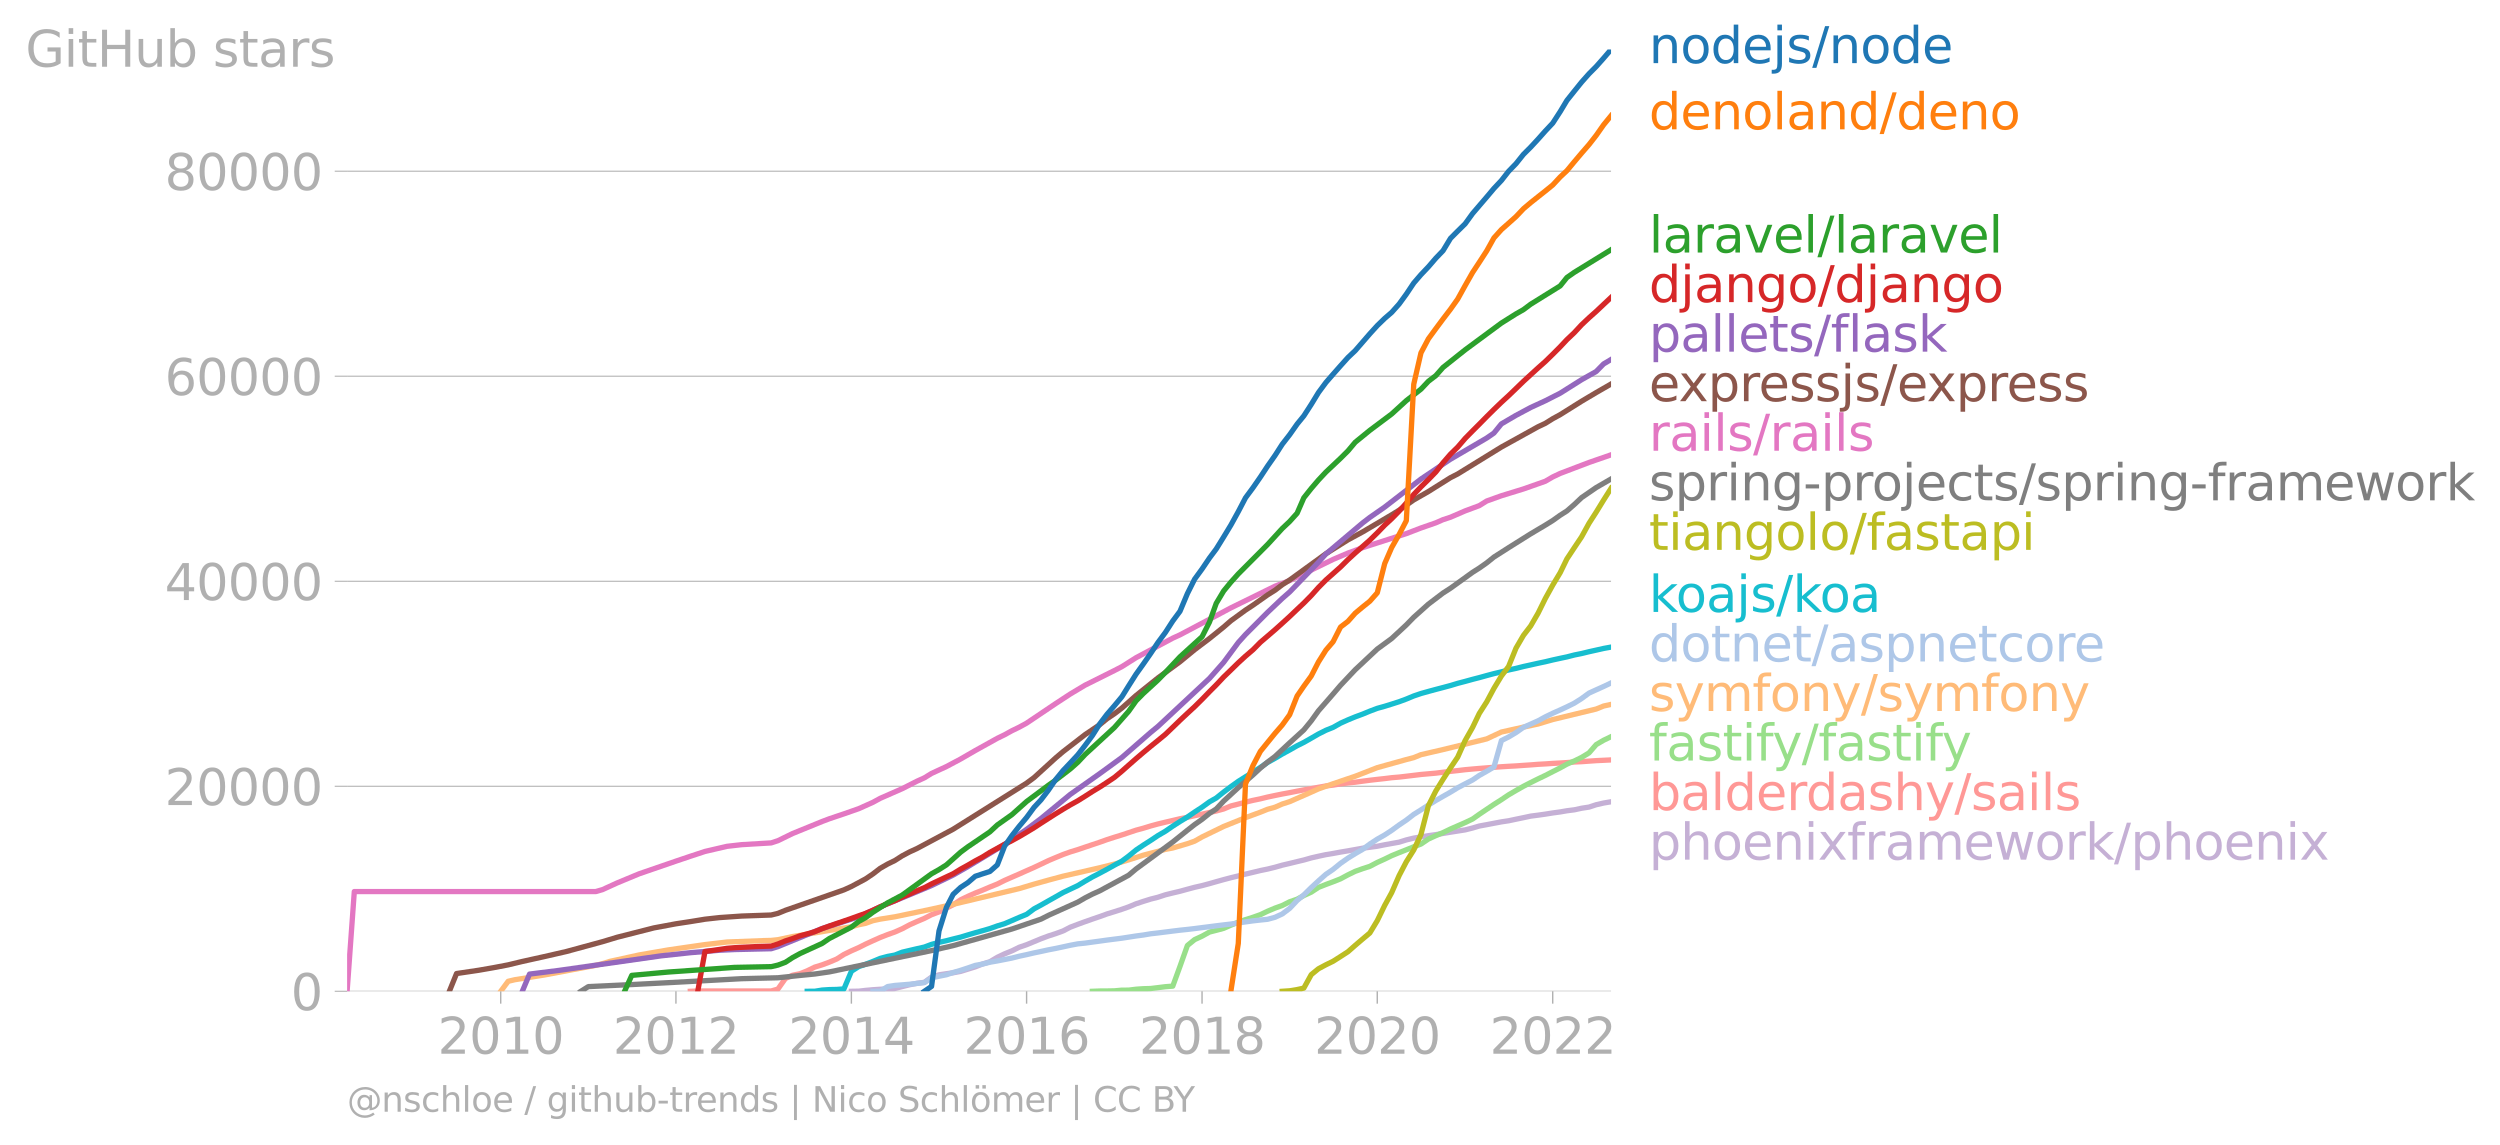 <svg xmlns:xlink="http://www.w3.org/1999/xlink" width="941.822" height="431.485" viewBox="0 0 706.366 323.614" xmlns="http://www.w3.org/2000/svg"><defs><style>*{stroke-linejoin:round;stroke-linecap:butt}</style></defs><g id="figure_1"><path d="M0 323.614h706.366V0H0v323.614z" style="fill:none" id="patch_1"/><g id="axes_1"><path d="M98.073 280.087h357.12V13.975H98.073v266.112z" style="fill:none" id="patch_2"/><g id="matplotlib.axis_1"><g id="xtick_1"><g id="line2d_1"><defs><path id="m025028aefd" d="M0 0v3.5" style="stroke:#b0b0b0;stroke-width:.4"/></defs><use xlink:href="#m025028aefd" x="141.475" y="280.087" style="fill:#b0b0b0;stroke:#b0b0b0;stroke-width:.4"/></g><g style="fill:#b0b0b0" transform="matrix(.14 0 0 -.14 123.66 297.724)" id="text_1"><defs><path id="DejaVuSans-32" d="M1228 531h2203V0H469v531q359 372 979 998 621 627 780 809 303 340 423 576 121 236 121 464 0 372-261 606-261 235-680 235-297 0-627-103-329-103-704-313v638q381 153 712 231 332 78 607 78 725 0 1156-363 431-362 431-968 0-288-108-546-107-257-392-607-78-91-497-524-418-433-1181-1211z" transform="scale(.016)"/><path id="DejaVuSans-30" d="M2034 4250q-487 0-733-480-245-479-245-1442 0-959 245-1439 246-480 733-480 491 0 736 480 246 480 246 1439 0 963-246 1442-245 480-736 480zm0 500q785 0 1199-621 414-620 414-1801 0-1178-414-1799Q2819-91 2034-91q-784 0-1198 620-414 621-414 1799 0 1181 414 1801 414 621 1198 621z" transform="scale(.016)"/><path id="DejaVuSans-31" d="M794 531h1031v3560L703 3866v575l1116 225h631V531h1031V0H794v531z" transform="scale(.016)"/></defs><use xlink:href="#DejaVuSans-32"/><use xlink:href="#DejaVuSans-30" x="63.623"/><use xlink:href="#DejaVuSans-31" x="127.246"/><use xlink:href="#DejaVuSans-30" x="190.869"/></g></g><g id="xtick_2"><use xlink:href="#m025028aefd" x="190.981" y="280.087" style="fill:#b0b0b0;stroke:#b0b0b0;stroke-width:.4" id="line2d_2"/><g style="fill:#b0b0b0" transform="matrix(.14 0 0 -.14 173.166 297.724)" id="text_2"><use xlink:href="#DejaVuSans-32"/><use xlink:href="#DejaVuSans-30" x="63.623"/><use xlink:href="#DejaVuSans-31" x="127.246"/><use xlink:href="#DejaVuSans-32" x="190.869"/></g></g><g id="xtick_3"><use xlink:href="#m025028aefd" x="240.555" y="280.087" style="fill:#b0b0b0;stroke:#b0b0b0;stroke-width:.4" id="line2d_3"/><g style="fill:#b0b0b0" transform="matrix(.14 0 0 -.14 222.74 297.724)" id="text_3"><defs><path id="DejaVuSans-34" d="M2419 4116 825 1625h1594v2491zm-166 550h794V1625h666v-525h-666V0h-628v1100H313v609l1940 2957z" transform="scale(.016)"/></defs><use xlink:href="#DejaVuSans-32"/><use xlink:href="#DejaVuSans-30" x="63.623"/><use xlink:href="#DejaVuSans-31" x="127.246"/><use xlink:href="#DejaVuSans-34" x="190.869"/></g></g><g id="xtick_4"><use xlink:href="#m025028aefd" x="290.061" y="280.087" style="fill:#b0b0b0;stroke:#b0b0b0;stroke-width:.4" id="line2d_4"/><g style="fill:#b0b0b0" transform="matrix(.14 0 0 -.14 272.246 297.724)" id="text_4"><defs><path id="DejaVuSans-36" d="M2113 2584q-425 0-674-291-248-290-248-796 0-503 248-796 249-292 674-292t673 292q248 293 248 796 0 506-248 796-248 291-673 291zm1253 1979v-575q-238 112-480 171-242 60-480 60-625 0-955-422-329-422-376-1275 184 272 462 417 279 145 613 145 703 0 1111-427 408-426 408-1160 0-719-425-1154Q2819-91 2113-91q-810 0-1238 620-428 621-428 1799 0 1106 525 1764t1409 658q238 0 480-47t505-140z" transform="scale(.016)"/></defs><use xlink:href="#DejaVuSans-32"/><use xlink:href="#DejaVuSans-30" x="63.623"/><use xlink:href="#DejaVuSans-31" x="127.246"/><use xlink:href="#DejaVuSans-36" x="190.869"/></g></g><g id="xtick_5"><use xlink:href="#m025028aefd" x="339.634" y="280.087" style="fill:#b0b0b0;stroke:#b0b0b0;stroke-width:.4" id="line2d_5"/><g style="fill:#b0b0b0" transform="matrix(.14 0 0 -.14 321.82 297.724)" id="text_5"><defs><path id="DejaVuSans-38" d="M2034 2216q-450 0-708-241-257-241-257-662 0-422 257-663 258-241 708-241t709 242q260 243 260 662 0 421-258 662-257 241-711 241zm-631 268q-406 100-633 378-226 279-226 679 0 559 398 884 399 325 1092 325 697 0 1094-325t397-884q0-400-227-679-226-278-629-378 456-106 710-416 255-309 255-755 0-679-414-1042Q2806-91 2034-91q-771 0-1186 362-414 363-414 1042 0 446 256 755 257 310 713 416zm-231 997q0-362 226-565 227-203 636-203 407 0 636 203 230 203 230 565 0 363-230 566-229 203-636 203-409 0-636-203-226-203-226-566z" transform="scale(.016)"/></defs><use xlink:href="#DejaVuSans-32"/><use xlink:href="#DejaVuSans-30" x="63.623"/><use xlink:href="#DejaVuSans-31" x="127.246"/><use xlink:href="#DejaVuSans-38" x="190.869"/></g></g><g id="xtick_6"><use xlink:href="#m025028aefd" x="389.14" y="280.087" style="fill:#b0b0b0;stroke:#b0b0b0;stroke-width:.4" id="line2d_6"/><g style="fill:#b0b0b0" transform="matrix(.14 0 0 -.14 371.325 297.724)" id="text_6"><use xlink:href="#DejaVuSans-32"/><use xlink:href="#DejaVuSans-30" x="63.623"/><use xlink:href="#DejaVuSans-32" x="127.246"/><use xlink:href="#DejaVuSans-30" x="190.869"/></g></g><g id="xtick_7"><use xlink:href="#m025028aefd" x="438.714" y="280.087" style="fill:#b0b0b0;stroke:#b0b0b0;stroke-width:.4" id="line2d_7"/><g style="fill:#b0b0b0" transform="matrix(.14 0 0 -.14 420.899 297.724)" id="text_7"><use xlink:href="#DejaVuSans-32"/><use xlink:href="#DejaVuSans-30" x="63.623"/><use xlink:href="#DejaVuSans-32" x="127.246"/><use xlink:href="#DejaVuSans-32" x="190.869"/></g></g></g><g id="matplotlib.axis_2"><g id="ytick_1"><path d="M98.073 280.087h357.12" clip-path="url(#pd7e439fff5)" style="fill:none;stroke:#b0b0b0;stroke-width:.3;stroke-linecap:square" id="line2d_8"/><g id="line2d_9"><defs><path id="m44b7eb059b" d="M0 0h-3.5" style="stroke:#b0b0b0;stroke-width:.3"/></defs><use xlink:href="#m44b7eb059b" x="98.073" y="280.087" style="fill:#b0b0b0;stroke:#b0b0b0;stroke-width:.3"/></g><use xlink:href="#DejaVuSans-30" style="fill:#b0b0b0" transform="matrix(.14 0 0 -.14 82.166 285.406)" id="text_8"/></g><g id="ytick_2"><path d="M98.073 222.158h357.12" clip-path="url(#pd7e439fff5)" style="fill:none;stroke:#b0b0b0;stroke-width:.3;stroke-linecap:square" id="line2d_10"/><use xlink:href="#m44b7eb059b" x="98.073" y="222.158" style="fill:#b0b0b0;stroke:#b0b0b0;stroke-width:.3" id="line2d_11"/><g style="fill:#b0b0b0" transform="matrix(.14 0 0 -.14 46.536 227.477)" id="text_9"><use xlink:href="#DejaVuSans-32"/><use xlink:href="#DejaVuSans-30" x="63.623"/><use xlink:href="#DejaVuSans-30" x="127.246"/><use xlink:href="#DejaVuSans-30" x="190.869"/><use xlink:href="#DejaVuSans-30" x="254.492"/></g></g><g id="ytick_3"><path d="M98.073 164.23h357.12" clip-path="url(#pd7e439fff5)" style="fill:none;stroke:#b0b0b0;stroke-width:.3;stroke-linecap:square" id="line2d_12"/><use xlink:href="#m44b7eb059b" x="98.073" y="164.23" style="fill:#b0b0b0;stroke:#b0b0b0;stroke-width:.3" id="line2d_13"/><g style="fill:#b0b0b0" transform="matrix(.14 0 0 -.14 46.536 169.549)" id="text_10"><use xlink:href="#DejaVuSans-34"/><use xlink:href="#DejaVuSans-30" x="63.623"/><use xlink:href="#DejaVuSans-30" x="127.246"/><use xlink:href="#DejaVuSans-30" x="190.869"/><use xlink:href="#DejaVuSans-30" x="254.492"/></g></g><g id="ytick_4"><path d="M98.073 106.301h357.12" clip-path="url(#pd7e439fff5)" style="fill:none;stroke:#b0b0b0;stroke-width:.3;stroke-linecap:square" id="line2d_14"/><use xlink:href="#m44b7eb059b" x="98.073" y="106.301" style="fill:#b0b0b0;stroke:#b0b0b0;stroke-width:.3" id="line2d_15"/><g style="fill:#b0b0b0" transform="matrix(.14 0 0 -.14 46.536 111.62)" id="text_11"><use xlink:href="#DejaVuSans-36"/><use xlink:href="#DejaVuSans-30" x="63.623"/><use xlink:href="#DejaVuSans-30" x="127.246"/><use xlink:href="#DejaVuSans-30" x="190.869"/><use xlink:href="#DejaVuSans-30" x="254.492"/></g></g><g id="ytick_5"><path d="M98.073 48.373h357.12" clip-path="url(#pd7e439fff5)" style="fill:none;stroke:#b0b0b0;stroke-width:.3;stroke-linecap:square" id="line2d_16"/><use xlink:href="#m44b7eb059b" x="98.073" y="48.373" style="fill:#b0b0b0;stroke:#b0b0b0;stroke-width:.3" id="line2d_17"/><g style="fill:#b0b0b0" transform="matrix(.14 0 0 -.14 46.536 53.692)" id="text_12"><use xlink:href="#DejaVuSans-38"/><use xlink:href="#DejaVuSans-30" x="63.623"/><use xlink:href="#DejaVuSans-30" x="127.246"/><use xlink:href="#DejaVuSans-30" x="190.869"/><use xlink:href="#DejaVuSans-30" x="254.492"/></g></g><g style="fill:#b0b0b0" transform="matrix(.14 0 0 -.14 7.2 18.85)" id="text_13"><defs><path id="DejaVuSans-47" d="M3809 666v1253H2778v519h1656V434q-365-259-806-392-440-133-940-133-1094 0-1712 639-617 640-617 1780 0 1144 617 1783 618 639 1712 639 456 0 867-113 411-112 758-331v-672q-350 297-744 447t-828 150q-857 0-1287-478-429-478-429-1425 0-944 429-1422 430-478 1287-478 334 0 596 58 263 58 472 180z" transform="scale(.016)"/><path id="DejaVuSans-69" d="M603 3500h575V0H603v3500zm0 1363h575v-729H603v729z" transform="scale(.016)"/><path id="DejaVuSans-74" d="M1172 4494v-994h1184v-447H1172V1153q0-428 117-550t477-122h590V0h-590q-666 0-919 248-253 249-253 905v1900H172v447h422v994h578z" transform="scale(.016)"/><path id="DejaVuSans-48" d="M628 4666h631V2753h2294v1913h631V0h-631v2222H1259V0H628v4666z" transform="scale(.016)"/><path id="DejaVuSans-75" d="M544 1381v2119h575V1403q0-497 193-746 194-248 582-248 465 0 735 297 271 297 271 810v1984h575V0h-575v538q-209-319-486-474-276-155-642-155-603 0-916 375-312 375-312 1097zm1447 2203z" transform="scale(.016)"/><path id="DejaVuSans-62" d="M3116 1747q0 634-261 995t-717 361q-457 0-718-361t-261-995q0-634 261-995t718-361q456 0 717 361t261 995zM1159 2969q182 312 458 463 277 152 661 152 638 0 1036-506 399-506 399-1331T3314 415Q2916-91 2278-91q-384 0-661 152-276 152-458 464V0H581v4863h578V2969z" transform="scale(.016)"/><path id="DejaVuSans-73" d="M2834 3397v-544q-243 125-506 187-262 63-544 63-428 0-642-131t-214-394q0-200 153-314t616-217l197-44q612-131 870-370t258-667q0-488-386-773Q2250-91 1575-91q-281 0-586 55T347 128v594q319-166 628-249 309-82 613-82 406 0 624 139 219 139 219 392 0 234-158 359-157 125-692 241l-200 47q-534 112-772 345-237 233-237 639 0 494 350 762 350 269 994 269 318 0 599-47 282-46 519-140z" transform="scale(.016)"/><path id="DejaVuSans-61" d="M2194 1759q-697 0-966-159t-269-544q0-306 202-486 202-179 548-179 479 0 768 339t289 901v128h-572zm1147 238V0h-575v531q-197-318-491-470T1556-91q-537 0-855 302-317 302-317 808 0 590 395 890 396 300 1180 300h807v57q0 397-261 614t-733 217q-300 0-585-72-284-72-546-216v532q315 122 612 182 297 61 578 61 760 0 1135-394 375-393 375-1193z" transform="scale(.016)"/><path id="DejaVuSans-72" d="M2631 2963q-97 56-211 82-114 27-251 27-488 0-749-317t-261-911V0H581v3500h578v-544q182 319 472 473 291 155 707 155 59 0 131-8 72-7 159-23l3-590z" transform="scale(.016)"/></defs><use xlink:href="#DejaVuSans-47"/><use xlink:href="#DejaVuSans-69" x="77.49"/><use xlink:href="#DejaVuSans-74" x="105.273"/><use xlink:href="#DejaVuSans-48" x="144.482"/><use xlink:href="#DejaVuSans-75" x="219.678"/><use xlink:href="#DejaVuSans-62" x="283.057"/><use xlink:href="#DejaVuSans-20" x="346.533"/><use xlink:href="#DejaVuSans-73" x="378.32"/><use xlink:href="#DejaVuSans-74" x="430.42"/><use xlink:href="#DejaVuSans-61" x="469.629"/><use xlink:href="#DejaVuSans-72" x="530.908"/><use xlink:href="#DejaVuSans-73" x="572.021"/></g></g><path d="m240.555 280.087 2.102-.035 1.9-.22 2.101-.186 2.035-.136 2.102-.078 2.035-.139 2.102-.542 2.102-.515 2.035-.403 2.102-.286 2.035-1.475 2.102-.637 2.102-.319 1.899-.257 2.102-.391 2.035-.632 2.102-.646 2.035-.816 2.102-.646 2.102-1.249 2.035-.973 2.102-.854 2.034-1.005 2.103-.722 2.102-.871 1.967-.817 2.102-.785 2.034-.655 2.103-.767 2.034-1.058 2.103-.802 2.102-.767 2.034-.716 2.103-.715 2.034-.742 2.102-.643 2.103-.678 1.899-.671 2.102-.878 2.034-.67 2.103-.66 2.034-.512 2.102-.692 2.103-.519 2.034-.48 2.103-.58 2.034-.542 2.102-.478 2.103-.564 1.899-.542 2.102-.588 2.034-.533 2.103-.513 2.034-.51 2.102-.498 2.103-.51 2.034-.416 2.102-.516 2.035-.582 2.102-.493 2.103-.515 1.898-.452 2.103-.597 2.034-.469 2.103-.449 2.034-.336 2.102-.39 2.103-.351 2.034-.365 2.102-.377 2.035-.266 2.102-.287 2.102-.42 1.967-.356 2.102-.377 2.035-.637 2.102-.515 2.035-.336 2.102-.348 2.102-.298 2.035-.333 2.102-.35 2.035-.325 2.102-.33 2.102-.528 1.899-.562 2.102-.388 2.035-.39 2.102-.4 2.035-.305 2.102-.446 2.102-.434 2.035-.437 2.102-.27 2.034-.29 2.103-.335 2.102-.287 1.899-.33 2.102-.27 2.035-.443 2.102-.321 2.035-.675 2.102-.478 2.102-.356" clip-path="url(#pd7e439fff5)" style="fill:none;stroke:#c5b0d5;stroke-width:1.5;stroke-linecap:square" id="line2d_18"/><path d="m195.05 280.087 2.103-.081 2.034-.006H205.426l2.102-.003H213.7l2.102-.003h2.102l1.9-.539 2.101-2.986 2.035-.921 2.102-.432 2.035-.82 2.102-1.033 2.102-.65 2.035-.76 2.102-.89 2.035-1.295 2.102-1.02 2.102-.93 1.9-.958 2.101-.967 2.035-.907 2.102-.825 2.035-.724 2.102-.936 2.102-1.115 2.035-.91 2.102-.892 2.035-1.045 2.102-.785 2.102-1.072 1.899-.953 2.102-1.393 2.035-.979 2.102-.935 2.035-.803 2.102-.903 2.102-.843 2.035-1.017 2.102-.924 2.034-.883 2.103-.942 2.102-.927 1.967-.923 2.102-1.008 2.034-.855 2.103-.866 2.034-.73 2.103-.643 2.102-.715 2.034-.684 2.103-.704 2.034-.727 2.102-.677 2.103-.652 1.899-.634 2.102-.704 2.034-.548 2.103-.646 2.034-.553 2.102-.507 2.103-.49 2.034-.486 2.103-.402 2.034-.46 2.102-.441 2.103-.47 1.899-.41 2.102-.58 2.034-.846 2.103-.533 2.034-.544 2.102-.504 2.103-.437 2.034-.499 2.102-.446 2.035-.414 2.102-.385 2.103-.423 1.898-.353 2.103-.36 2.034-.385 2.103-.37 2.034-.24 2.102-.34 2.103-.272 2.034-.211 2.102-.287 2.035-.267 2.102-.243 2.102-.229 1.967-.246 2.102-.174 2.035-.24 2.102-.25 2.035-.248 2.102-.186 2.102-.188 2.035-.258 2.102-.246 2.035-.22 2.102-.252 2.102-.191 1.899-.163 2.102-.167 2.035-.157 2.102-.153 2.035-.125 2.102-.113 2.102-.15 2.035-.137 2.102-.165 2.034-.113 2.103-.145 2.102-.113 1.899-.121 2.102-.16 2.035-.095 2.102-.15 2.035-.143 2.102-.098 2.102-.101" clip-path="url(#pd7e439fff5)" style="fill:none;stroke:#ff9896;stroke-width:1.5;stroke-linecap:square" id="line2d_19"/><path d="m308.642 280.087 2.103-.076 2.034-.014 2.102-.04 2.103-.189 1.899-.003 2.102-.263 2.034-.142 2.103-.058 2.034-.246 2.102-.264 2.103-.16 2.034-5.57 2.103-5.917 2.034-1.656 2.102-.973 2.103-1.165 1.899-.484 2.102-.564 2.034-.887 2.103-.871 2.034-.707 2.102-.658 2.103-.744 2.034-.965 2.102-.886 2.035-.73 2.102-1.063 2.103-.727 1.898-1.022 2.103-.968 2.034-1.344 2.103-.825 2.034-.756 2.102-.837 2.103-1.127 2.034-.987 2.102-.754 2.035-.66 2.102-1.103 2.102-.953 1.967-.96 2.102-.86 2.035-.802 2.102-.854 2.035-.768 2.102-1.419 2.102-.956 2.035-.863 2.102-1.017 2.035-.889 2.102-.918 2.102-1.005 1.899-1.347 2.102-1.413 2.035-1.373 2.102-1.335 2.035-1.37 2.102-1.228 2.102-1.19 2.035-1.05 2.102-1.045 2.034-.97 2.103-1.075 2.102-1.06 1.899-1.054 2.102-.901 2.035-1.002 2.102-1.278 2.035-2.346 2.102-1.23 2.102-1.014" clip-path="url(#pd7e439fff5)" style="fill:none;stroke:#98df8a;stroke-width:1.5;stroke-linecap:square" id="line2d_20"/><g style="fill:#1f77b4" transform="matrix(.14 0 0 -.14 465.907 17.838)" id="text_14"><defs><path id="DejaVuSans-6e" d="M3513 2113V0h-575v2094q0 497-194 743-194 247-581 247-466 0-735-297-269-296-269-809V0H581v3500h578v-544q207 316 486 472 280 156 646 156 603 0 912-373 310-373 310-1098z" transform="scale(.016)"/><path id="DejaVuSans-6f" d="M1959 3097q-462 0-731-361t-269-989q0-628 267-989 268-361 733-361 460 0 728 362 269 363 269 988 0 622-269 986-268 364-728 364zm0 487q750 0 1178-488 429-487 429-1349 0-859-429-1349Q2709-91 1959-91q-753 0-1180 489-426 490-426 1349 0 862 426 1349 427 488 1180 488z" transform="scale(.016)"/><path id="DejaVuSans-64" d="M2906 2969v1894h575V0h-575v525q-181-312-458-464-276-152-664-152-634 0-1033 506-398 507-398 1332t398 1331q399 506 1033 506 388 0 664-152 277-151 458-463zM947 1747q0-634 261-995t717-361q456 0 718 361 263 361 263 995t-263 995q-262 361-718 361t-717-361q-261-361-261-995z" transform="scale(.016)"/><path id="DejaVuSans-65" d="M3597 1894v-281H953q38-594 358-905t892-311q331 0 642 81t618 244V178Q3153 47 2828-22t-659-69q-838 0-1327 487-489 488-489 1320 0 859 464 1363 464 505 1252 505 706 0 1117-455 411-454 411-1235zm-575 169q-6 471-264 752-258 282-683 282-481 0-770-272t-333-766l2050 4z" transform="scale(.016)"/><path id="DejaVuSans-6a" d="M603 3500h575V-63q0-668-255-968-254-300-820-300h-219v487H38q328 0 446 152Q603-541 603-63v3563zm0 1363h575v-729H603v729z" transform="scale(.016)"/><path id="DejaVuSans-2f" d="M1625 4666h531L531-594H0l1625 5260z" transform="scale(.016)"/></defs><use xlink:href="#DejaVuSans-6e"/><use xlink:href="#DejaVuSans-6f" x="63.379"/><use xlink:href="#DejaVuSans-64" x="124.561"/><use xlink:href="#DejaVuSans-65" x="188.037"/><use xlink:href="#DejaVuSans-6a" x="249.561"/><use xlink:href="#DejaVuSans-73" x="277.344"/><use xlink:href="#DejaVuSans-2f" x="329.443"/><use xlink:href="#DejaVuSans-6e" x="363.135"/><use xlink:href="#DejaVuSans-6f" x="426.514"/><use xlink:href="#DejaVuSans-64" x="487.695"/><use xlink:href="#DejaVuSans-65" x="551.172"/></g><g style="fill:#ff7f0e" transform="matrix(.14 0 0 -.14 465.907 36.546)" id="text_15"><defs><path id="DejaVuSans-6c" d="M603 4863h575V0H603v4863z" transform="scale(.016)"/></defs><use xlink:href="#DejaVuSans-64"/><use xlink:href="#DejaVuSans-65" x="63.477"/><use xlink:href="#DejaVuSans-6e" x="125"/><use xlink:href="#DejaVuSans-6f" x="188.379"/><use xlink:href="#DejaVuSans-6c" x="249.561"/><use xlink:href="#DejaVuSans-61" x="277.344"/><use xlink:href="#DejaVuSans-6e" x="338.623"/><use xlink:href="#DejaVuSans-64" x="402.002"/><use xlink:href="#DejaVuSans-2f" x="465.479"/><use xlink:href="#DejaVuSans-64" x="499.17"/><use xlink:href="#DejaVuSans-65" x="562.646"/><use xlink:href="#DejaVuSans-6e" x="624.17"/><use xlink:href="#DejaVuSans-6f" x="687.549"/></g><g style="fill:#2ca02c" transform="matrix(.14 0 0 -.14 465.907 71.36)" id="text_16"><defs><path id="DejaVuSans-76" d="M191 3500h609L1894 563l1094 2937h609L2284 0h-781L191 3500z" transform="scale(.016)"/></defs><use xlink:href="#DejaVuSans-6c"/><use xlink:href="#DejaVuSans-61" x="27.783"/><use xlink:href="#DejaVuSans-72" x="89.063"/><use xlink:href="#DejaVuSans-61" x="130.176"/><use xlink:href="#DejaVuSans-76" x="191.455"/><use xlink:href="#DejaVuSans-65" x="250.635"/><use xlink:href="#DejaVuSans-6c" x="312.158"/><use xlink:href="#DejaVuSans-2f" x="339.941"/><use xlink:href="#DejaVuSans-6c" x="373.633"/><use xlink:href="#DejaVuSans-61" x="401.416"/><use xlink:href="#DejaVuSans-72" x="462.695"/><use xlink:href="#DejaVuSans-61" x="503.809"/><use xlink:href="#DejaVuSans-76" x="565.088"/><use xlink:href="#DejaVuSans-65" x="624.268"/><use xlink:href="#DejaVuSans-6c" x="685.791"/></g><g style="fill:#d62728" transform="matrix(.14 0 0 -.14 465.907 85.36)" id="text_17"><defs><path id="DejaVuSans-67" d="M2906 1791q0 625-258 968-257 344-723 344-462 0-720-344-258-343-258-968 0-622 258-966t720-344q466 0 723 344 258 344 258 966zm575-1357q0-893-397-1329-396-436-1215-436-303 0-572 45t-522 139v559q253-137 500-202 247-66 503-66 566 0 847 295t281 892v285q-178-310-456-463T1784 0Q1141 0 747 490 353 981 353 1791q0 812 394 1302 394 491 1037 491 388 0 666-153t456-462v531h575V434z" transform="scale(.016)"/></defs><use xlink:href="#DejaVuSans-64"/><use xlink:href="#DejaVuSans-6a" x="63.477"/><use xlink:href="#DejaVuSans-61" x="91.26"/><use xlink:href="#DejaVuSans-6e" x="152.539"/><use xlink:href="#DejaVuSans-67" x="215.918"/><use xlink:href="#DejaVuSans-6f" x="279.395"/><use xlink:href="#DejaVuSans-2f" x="340.576"/><use xlink:href="#DejaVuSans-64" x="374.268"/><use xlink:href="#DejaVuSans-6a" x="437.744"/><use xlink:href="#DejaVuSans-61" x="465.527"/><use xlink:href="#DejaVuSans-6e" x="526.807"/><use xlink:href="#DejaVuSans-67" x="590.186"/><use xlink:href="#DejaVuSans-6f" x="653.662"/></g><g style="fill:#9467bd" transform="matrix(.14 0 0 -.14 465.907 99.36)" id="text_18"><defs><path id="DejaVuSans-70" d="M1159 525v-1856H581v4831h578v-531q182 312 458 463 277 152 661 152 638 0 1036-506 399-506 399-1331T3314 415Q2916-91 2278-91q-384 0-661 152-276 152-458 464zm1957 1222q0 634-261 995t-717 361q-457 0-718-361t-261-995q0-634 261-995t718-361q456 0 717 361t261 995z" transform="scale(.016)"/><path id="DejaVuSans-66" d="M2375 4863v-479h-550q-309 0-430-125-120-125-120-450v-309h947v-447h-947V0H697v3053H147v447h550v244q0 584 272 851 272 268 862 268h544z" transform="scale(.016)"/><path id="DejaVuSans-6b" d="M581 4863h578V1991l1716 1509h734L1753 1863 3688 0h-750L1159 1709V0H581v4863z" transform="scale(.016)"/></defs><use xlink:href="#DejaVuSans-70"/><use xlink:href="#DejaVuSans-61" x="63.477"/><use xlink:href="#DejaVuSans-6c" x="124.756"/><use xlink:href="#DejaVuSans-6c" x="152.539"/><use xlink:href="#DejaVuSans-65" x="180.322"/><use xlink:href="#DejaVuSans-74" x="241.846"/><use xlink:href="#DejaVuSans-73" x="281.055"/><use xlink:href="#DejaVuSans-2f" x="333.154"/><use xlink:href="#DejaVuSans-66" x="366.846"/><use xlink:href="#DejaVuSans-6c" x="402.051"/><use xlink:href="#DejaVuSans-61" x="429.834"/><use xlink:href="#DejaVuSans-73" x="491.113"/><use xlink:href="#DejaVuSans-6b" x="543.213"/></g><g style="fill:#8c564b" transform="matrix(.14 0 0 -.14 465.907 113.36)" id="text_19"><defs><path id="DejaVuSans-78" d="M3513 3500 2247 1797 3578 0h-678L1881 1375 863 0H184l1360 1831L300 3500h678l928-1247 928 1247h679z" transform="scale(.016)"/></defs><use xlink:href="#DejaVuSans-65"/><use xlink:href="#DejaVuSans-78" x="59.773"/><use xlink:href="#DejaVuSans-70" x="118.953"/><use xlink:href="#DejaVuSans-72" x="182.43"/><use xlink:href="#DejaVuSans-65" x="221.293"/><use xlink:href="#DejaVuSans-73" x="282.816"/><use xlink:href="#DejaVuSans-73" x="334.916"/><use xlink:href="#DejaVuSans-6a" x="387.016"/><use xlink:href="#DejaVuSans-73" x="414.799"/><use xlink:href="#DejaVuSans-2f" x="466.898"/><use xlink:href="#DejaVuSans-65" x="500.59"/><use xlink:href="#DejaVuSans-78" x="560.363"/><use xlink:href="#DejaVuSans-70" x="619.543"/><use xlink:href="#DejaVuSans-72" x="683.02"/><use xlink:href="#DejaVuSans-65" x="721.883"/><use xlink:href="#DejaVuSans-73" x="783.406"/><use xlink:href="#DejaVuSans-73" x="835.506"/></g><g style="fill:#e377c2" transform="matrix(.14 0 0 -.14 465.907 127.36)" id="text_20"><use xlink:href="#DejaVuSans-72"/><use xlink:href="#DejaVuSans-61" x="41.113"/><use xlink:href="#DejaVuSans-69" x="102.393"/><use xlink:href="#DejaVuSans-6c" x="130.176"/><use xlink:href="#DejaVuSans-73" x="157.959"/><use xlink:href="#DejaVuSans-2f" x="210.059"/><use xlink:href="#DejaVuSans-72" x="243.75"/><use xlink:href="#DejaVuSans-61" x="284.863"/><use xlink:href="#DejaVuSans-69" x="346.143"/><use xlink:href="#DejaVuSans-6c" x="373.926"/><use xlink:href="#DejaVuSans-73" x="401.709"/></g><g style="fill:#7f7f7f" transform="matrix(.14 0 0 -.14 465.907 141.36)" id="text_21"><defs><path id="DejaVuSans-2d" d="M313 2009h1684v-512H313v512z" transform="scale(.016)"/><path id="DejaVuSans-63" d="M3122 3366v-538q-244 135-489 202t-495 67q-560 0-870-355-309-354-309-995t309-996q310-354 870-354 250 0 495 67t489 202V134Q2881 22 2623-34q-257-57-548-57-791 0-1257 497-465 497-465 1341 0 856 470 1346 471 491 1290 491 265 0 518-55 253-54 491-163z" transform="scale(.016)"/><path id="DejaVuSans-6d" d="M3328 2828q216 388 516 572t706 184q547 0 844-383 297-382 297-1088V0h-578v2094q0 503-179 746-178 244-543 244-447 0-707-297-259-296-259-809V0h-578v2094q0 506-178 748t-550 242q-441 0-701-298-259-298-259-808V0H581v3500h578v-544q197 322 472 475t653 153q382 0 649-194 267-193 395-562z" transform="scale(.016)"/><path id="DejaVuSans-77" d="M269 3500h575l719-2731 715 2731h678l719-2731 716 2731h575L4050 0h-678l-753 2869L1863 0h-679L269 3500z" transform="scale(.016)"/></defs><use xlink:href="#DejaVuSans-73"/><use xlink:href="#DejaVuSans-70" x="52.1"/><use xlink:href="#DejaVuSans-72" x="115.576"/><use xlink:href="#DejaVuSans-69" x="156.689"/><use xlink:href="#DejaVuSans-6e" x="184.473"/><use xlink:href="#DejaVuSans-67" x="247.852"/><use xlink:href="#DejaVuSans-2d" x="311.328"/><use xlink:href="#DejaVuSans-70" x="347.412"/><use xlink:href="#DejaVuSans-72" x="410.889"/><use xlink:href="#DejaVuSans-6f" x="449.752"/><use xlink:href="#DejaVuSans-6a" x="510.934"/><use xlink:href="#DejaVuSans-65" x="538.717"/><use xlink:href="#DejaVuSans-63" x="600.24"/><use xlink:href="#DejaVuSans-74" x="655.221"/><use xlink:href="#DejaVuSans-73" x="694.43"/><use xlink:href="#DejaVuSans-2f" x="746.529"/><use xlink:href="#DejaVuSans-73" x="780.221"/><use xlink:href="#DejaVuSans-70" x="832.32"/><use xlink:href="#DejaVuSans-72" x="895.797"/><use xlink:href="#DejaVuSans-69" x="936.91"/><use xlink:href="#DejaVuSans-6e" x="964.693"/><use xlink:href="#DejaVuSans-67" x="1028.072"/><use xlink:href="#DejaVuSans-2d" x="1091.549"/><use xlink:href="#DejaVuSans-66" x="1127.633"/><use xlink:href="#DejaVuSans-72" x="1162.838"/><use xlink:href="#DejaVuSans-61" x="1203.951"/><use xlink:href="#DejaVuSans-6d" x="1265.23"/><use xlink:href="#DejaVuSans-65" x="1362.643"/><use xlink:href="#DejaVuSans-77" x="1424.166"/><use xlink:href="#DejaVuSans-6f" x="1505.953"/><use xlink:href="#DejaVuSans-72" x="1567.135"/><use xlink:href="#DejaVuSans-6b" x="1608.248"/></g><g style="fill:#bcbd22" transform="matrix(.14 0 0 -.14 465.907 155.36)" id="text_22"><use xlink:href="#DejaVuSans-74"/><use xlink:href="#DejaVuSans-69" x="39.209"/><use xlink:href="#DejaVuSans-61" x="66.992"/><use xlink:href="#DejaVuSans-6e" x="128.271"/><use xlink:href="#DejaVuSans-67" x="191.65"/><use xlink:href="#DejaVuSans-6f" x="255.127"/><use xlink:href="#DejaVuSans-6c" x="316.309"/><use xlink:href="#DejaVuSans-6f" x="344.092"/><use xlink:href="#DejaVuSans-2f" x="405.273"/><use xlink:href="#DejaVuSans-66" x="438.965"/><use xlink:href="#DejaVuSans-61" x="474.17"/><use xlink:href="#DejaVuSans-73" x="535.449"/><use xlink:href="#DejaVuSans-74" x="587.549"/><use xlink:href="#DejaVuSans-61" x="626.758"/><use xlink:href="#DejaVuSans-70" x="688.037"/><use xlink:href="#DejaVuSans-69" x="751.514"/></g><g style="fill:#17becf" transform="matrix(.14 0 0 -.14 465.907 172.895)" id="text_23"><use xlink:href="#DejaVuSans-6b"/><use xlink:href="#DejaVuSans-6f" x="54.285"/><use xlink:href="#DejaVuSans-61" x="115.467"/><use xlink:href="#DejaVuSans-6a" x="176.746"/><use xlink:href="#DejaVuSans-73" x="204.529"/><use xlink:href="#DejaVuSans-2f" x="256.629"/><use xlink:href="#DejaVuSans-6b" x="290.32"/><use xlink:href="#DejaVuSans-6f" x="344.605"/><use xlink:href="#DejaVuSans-61" x="405.787"/></g><g style="fill:#aec7e8" transform="matrix(.14 0 0 -.14 465.907 186.895)" id="text_24"><use xlink:href="#DejaVuSans-64"/><use xlink:href="#DejaVuSans-6f" x="63.477"/><use xlink:href="#DejaVuSans-74" x="124.658"/><use xlink:href="#DejaVuSans-6e" x="163.867"/><use xlink:href="#DejaVuSans-65" x="227.246"/><use xlink:href="#DejaVuSans-74" x="288.77"/><use xlink:href="#DejaVuSans-2f" x="327.979"/><use xlink:href="#DejaVuSans-61" x="361.67"/><use xlink:href="#DejaVuSans-73" x="422.949"/><use xlink:href="#DejaVuSans-70" x="475.049"/><use xlink:href="#DejaVuSans-6e" x="538.525"/><use xlink:href="#DejaVuSans-65" x="601.904"/><use xlink:href="#DejaVuSans-74" x="663.428"/><use xlink:href="#DejaVuSans-63" x="702.637"/><use xlink:href="#DejaVuSans-6f" x="757.617"/><use xlink:href="#DejaVuSans-72" x="818.799"/><use xlink:href="#DejaVuSans-65" x="857.662"/></g><g style="fill:#ffbb78" transform="matrix(.14 0 0 -.14 465.907 200.895)" id="text_25"><defs><path id="DejaVuSans-79" d="M2059-325q-243-625-475-815-231-191-618-191H506v481h338q237 0 368 113 132 112 291 531l103 262L191 3500h609L1894 763l1094 2737h609L2059-325z" transform="scale(.016)"/></defs><use xlink:href="#DejaVuSans-73"/><use xlink:href="#DejaVuSans-79" x="52.1"/><use xlink:href="#DejaVuSans-6d" x="111.279"/><use xlink:href="#DejaVuSans-66" x="208.691"/><use xlink:href="#DejaVuSans-6f" x="243.896"/><use xlink:href="#DejaVuSans-6e" x="305.078"/><use xlink:href="#DejaVuSans-79" x="368.457"/><use xlink:href="#DejaVuSans-2f" x="427.637"/><use xlink:href="#DejaVuSans-73" x="461.328"/><use xlink:href="#DejaVuSans-79" x="513.428"/><use xlink:href="#DejaVuSans-6d" x="572.607"/><use xlink:href="#DejaVuSans-66" x="670.02"/><use xlink:href="#DejaVuSans-6f" x="705.225"/><use xlink:href="#DejaVuSans-6e" x="766.406"/><use xlink:href="#DejaVuSans-79" x="829.785"/></g><g style="fill:#98df8a" transform="matrix(.14 0 0 -.14 465.907 214.895)" id="text_26"><use xlink:href="#DejaVuSans-66"/><use xlink:href="#DejaVuSans-61" x="35.205"/><use xlink:href="#DejaVuSans-73" x="96.484"/><use xlink:href="#DejaVuSans-74" x="148.584"/><use xlink:href="#DejaVuSans-69" x="187.793"/><use xlink:href="#DejaVuSans-66" x="215.576"/><use xlink:href="#DejaVuSans-79" x="249.031"/><use xlink:href="#DejaVuSans-2f" x="308.211"/><use xlink:href="#DejaVuSans-66" x="341.902"/><use xlink:href="#DejaVuSans-61" x="377.107"/><use xlink:href="#DejaVuSans-73" x="438.387"/><use xlink:href="#DejaVuSans-74" x="490.486"/><use xlink:href="#DejaVuSans-69" x="529.695"/><use xlink:href="#DejaVuSans-66" x="557.479"/><use xlink:href="#DejaVuSans-79" x="590.934"/></g><g style="fill:#ff9896" transform="matrix(.14 0 0 -.14 465.907 228.895)" id="text_27"><defs><path id="DejaVuSans-68" d="M3513 2113V0h-575v2094q0 497-194 743-194 247-581 247-466 0-735-297-269-296-269-809V0H581v4863h578V2956q207 316 486 472 280 156 646 156 603 0 912-373 310-373 310-1098z" transform="scale(.016)"/></defs><use xlink:href="#DejaVuSans-62"/><use xlink:href="#DejaVuSans-61" x="63.477"/><use xlink:href="#DejaVuSans-6c" x="124.756"/><use xlink:href="#DejaVuSans-64" x="152.539"/><use xlink:href="#DejaVuSans-65" x="216.016"/><use xlink:href="#DejaVuSans-72" x="277.539"/><use xlink:href="#DejaVuSans-64" x="316.902"/><use xlink:href="#DejaVuSans-61" x="380.379"/><use xlink:href="#DejaVuSans-73" x="441.658"/><use xlink:href="#DejaVuSans-68" x="493.758"/><use xlink:href="#DejaVuSans-79" x="557.137"/><use xlink:href="#DejaVuSans-2f" x="616.316"/><use xlink:href="#DejaVuSans-73" x="650.008"/><use xlink:href="#DejaVuSans-61" x="702.107"/><use xlink:href="#DejaVuSans-69" x="763.387"/><use xlink:href="#DejaVuSans-6c" x="791.17"/><use xlink:href="#DejaVuSans-73" x="818.953"/></g><g style="fill:#c5b0d5" transform="matrix(.14 0 0 -.14 465.907 242.895)" id="text_28"><use xlink:href="#DejaVuSans-70"/><use xlink:href="#DejaVuSans-68" x="63.477"/><use xlink:href="#DejaVuSans-6f" x="126.855"/><use xlink:href="#DejaVuSans-65" x="188.037"/><use xlink:href="#DejaVuSans-6e" x="249.561"/><use xlink:href="#DejaVuSans-69" x="312.939"/><use xlink:href="#DejaVuSans-78" x="340.723"/><use xlink:href="#DejaVuSans-66" x="399.902"/><use xlink:href="#DejaVuSans-72" x="435.107"/><use xlink:href="#DejaVuSans-61" x="476.221"/><use xlink:href="#DejaVuSans-6d" x="537.5"/><use xlink:href="#DejaVuSans-65" x="634.912"/><use xlink:href="#DejaVuSans-77" x="696.436"/><use xlink:href="#DejaVuSans-6f" x="778.223"/><use xlink:href="#DejaVuSans-72" x="839.404"/><use xlink:href="#DejaVuSans-6b" x="880.518"/><use xlink:href="#DejaVuSans-2f" x="938.428"/><use xlink:href="#DejaVuSans-70" x="972.119"/><use xlink:href="#DejaVuSans-68" x="1035.596"/><use xlink:href="#DejaVuSans-6f" x="1098.975"/><use xlink:href="#DejaVuSans-65" x="1160.156"/><use xlink:href="#DejaVuSans-6e" x="1221.68"/><use xlink:href="#DejaVuSans-69" x="1285.059"/><use xlink:href="#DejaVuSans-78" x="1312.842"/></g><g style="fill:#b0b0b0" transform="matrix(.097 0 0 -.097 98.073 314.123)" id="text_29"><defs><path id="DejaVuSans-40" d="M2381 1678q0-447 222-702 222-254 610-254 384 0 604 256 221 256 221 700 0 438-225 695-225 258-607 258-378 0-602-256-223-256-223-697zm1703-934q-187-241-429-355t-564-114q-538 0-874 389t-336 1014q0 625 337 1015 338 391 873 391 322 0 565-117 244-117 428-354v409h447V722q457 69 714 417 258 349 258 902 0 334-99 628-98 294-298 544-325 409-792 626t-1017 217q-384 0-738-102-353-101-653-301-490-319-767-836-276-517-276-1120 0-497 179-932 180-434 521-765 328-325 759-495 431-171 922-171 403 0 792 136t714 389l281-347q-390-303-851-464t-936-161q-578 0-1091 205-512 205-912 595Q841 78 631 592q-209 514-209 1105 0 569 212 1084 213 516 607 907 403 396 931 607t1119 211q662 0 1229-272 568-271 952-771 234-307 357-666 124-359 124-744 0-822-497-1297T4084 263v481z" transform="scale(.016)"/><path id="DejaVuSans-7c" d="M1344 4891v-6400H813v6400h531z" transform="scale(.016)"/><path id="DejaVuSans-4e" d="M628 4666h850L3547 763v3903h612V0h-850L1241 3903V0H628v4666z" transform="scale(.016)"/><path id="DejaVuSans-53" d="M3425 4513v-616q-359 172-678 256-319 85-616 85-515 0-795-200t-280-569q0-310 186-468 186-157 705-254l381-78q706-135 1042-474t336-907q0-679-455-1029Q2797-91 1919-91q-331 0-705 75-373 75-773 222v650q384-215 753-325 369-109 725-109 540 0 834 212 294 213 294 607 0 343-211 537t-692 291l-385 75q-706 140-1022 440-315 300-315 835 0 619 436 975t1201 356q329 0 669-60 341-59 697-177z" transform="scale(.016)"/><path id="DejaVuSans-f6" d="M1959 3097q-462 0-731-361t-269-989q0-628 267-989 268-361 733-361 460 0 728 362 269 363 269 988 0 622-269 986-268 364-728 364zm0 487q750 0 1178-488 429-487 429-1349 0-859-429-1349Q2709-91 1959-91q-753 0-1180 489-426 490-426 1349 0 862 426 1349 427 488 1180 488zm295 1266h634v-631h-634v631zm-1222 0h634v-631h-634v631z" transform="scale(.016)"/><path id="DejaVuSans-43" d="M4122 4306v-665q-319 297-680 443-361 147-767 147-800 0-1225-489t-425-1414q0-922 425-1411t1225-489q406 0 767 147t680 444V359q-331-225-702-338-370-112-782-112-1060 0-1670 648-609 649-609 1771 0 1125 609 1773 610 649 1670 649 418 0 788-111 371-111 696-333z" transform="scale(.016)"/><path id="DejaVuSans-42" d="M1259 2228V519h1013q509 0 754 211 246 211 246 645 0 438-246 645-245 208-754 208H1259zm0 1919V2741h935q462 0 688 173 227 174 227 530 0 353-227 528-226 175-688 175h-935zm-631 519h1613q722 0 1112-300 391-300 391-853 0-429-200-682t-588-315q466-100 724-418 258-317 258-792 0-625-425-966Q3088 0 2303 0H628v4666z" transform="scale(.016)"/><path id="DejaVuSans-59" d="M-13 4666h679l1293-1919 1285 1919h678L2272 2222V0h-634v2222L-13 4666z" transform="scale(.016)"/></defs><use xlink:href="#DejaVuSans-40"/><use xlink:href="#DejaVuSans-6e" x="100"/><use xlink:href="#DejaVuSans-73" x="163.379"/><use xlink:href="#DejaVuSans-63" x="215.479"/><use xlink:href="#DejaVuSans-68" x="270.459"/><use xlink:href="#DejaVuSans-6c" x="333.838"/><use xlink:href="#DejaVuSans-6f" x="361.621"/><use xlink:href="#DejaVuSans-65" x="422.803"/><use xlink:href="#DejaVuSans-20" x="484.326"/><use xlink:href="#DejaVuSans-2f" x="516.113"/><use xlink:href="#DejaVuSans-20" x="549.805"/><use xlink:href="#DejaVuSans-67" x="581.592"/><use xlink:href="#DejaVuSans-69" x="645.068"/><use xlink:href="#DejaVuSans-74" x="672.852"/><use xlink:href="#DejaVuSans-68" x="712.061"/><use xlink:href="#DejaVuSans-75" x="775.439"/><use xlink:href="#DejaVuSans-62" x="838.818"/><use xlink:href="#DejaVuSans-2d" x="902.295"/><use xlink:href="#DejaVuSans-74" x="938.379"/><use xlink:href="#DejaVuSans-72" x="977.588"/><use xlink:href="#DejaVuSans-65" x="1016.451"/><use xlink:href="#DejaVuSans-6e" x="1077.975"/><use xlink:href="#DejaVuSans-64" x="1141.354"/><use xlink:href="#DejaVuSans-73" x="1204.83"/><use xlink:href="#DejaVuSans-20" x="1256.93"/><use xlink:href="#DejaVuSans-7c" x="1288.717"/><use xlink:href="#DejaVuSans-20" x="1322.408"/><use xlink:href="#DejaVuSans-4e" x="1354.195"/><use xlink:href="#DejaVuSans-69" x="1429"/><use xlink:href="#DejaVuSans-63" x="1456.783"/><use xlink:href="#DejaVuSans-6f" x="1511.764"/><use xlink:href="#DejaVuSans-20" x="1572.945"/><use xlink:href="#DejaVuSans-53" x="1604.732"/><use xlink:href="#DejaVuSans-63" x="1668.209"/><use xlink:href="#DejaVuSans-68" x="1723.189"/><use xlink:href="#DejaVuSans-6c" x="1786.568"/><use xlink:href="#DejaVuSans-f6" x="1814.352"/><use xlink:href="#DejaVuSans-6d" x="1875.533"/><use xlink:href="#DejaVuSans-65" x="1972.945"/><use xlink:href="#DejaVuSans-72" x="2034.469"/><use xlink:href="#DejaVuSans-20" x="2075.582"/><use xlink:href="#DejaVuSans-7c" x="2107.369"/><use xlink:href="#DejaVuSans-20" x="2141.061"/><use xlink:href="#DejaVuSans-43" x="2172.848"/><use xlink:href="#DejaVuSans-43" x="2242.672"/><use xlink:href="#DejaVuSans-20" x="2312.496"/><use xlink:href="#DejaVuSans-42" x="2344.283"/><use xlink:href="#DejaVuSans-59" x="2407.387"/></g><path d="m141.475 280.087 2.103-2.824 1.899-.45 8.273-1.32 14.58-2.743 1.9-.47 2.102-.65 8.273-1.814 8.274-1.43 4.205-.612 6.103-.883 6.24-.727 10.375-.4 2.102-.052 1.9-.203 4.136-.89 16.615-2.762 2.102-.577 1.9-.388 2.101-.756 2.035-.44 4.137-.655 10.376-2.17 6.103-1.355 18.65-4.443 4.204-1.26 4.069-1.138 4.137-1.112 10.376-2.384 4.136-1.031 4.002-1.185 4.136-1.332 6.24-1.634 2.102-.4 4.137-1.213 2.034-.713 2.102-1.19 6.104-2.969 6.171-2.485 4.205-1.544 2.034-.822 2.102-.588 2.035-.892 2.102-.681 6.104-2.682 2.034-.915 4.137-1.46 6.24-2.115 6.238-2.433 8.206-2.285 2.102-.544 2.035-.832 6.239-1.445 12.342-3.015 4.137-1.938 6.24-1.393 4.136-.875 4.137-1.26 12.275-2.969 2.102-.851 2.102-.46h0" clip-path="url(#pd7e439fff5)" style="fill:none;stroke:#ffbb78;stroke-width:1.5;stroke-linecap:square" id="line2d_21"/><path d="m246.658 280.087 2.035-.003 2.102-1.338 2.035-.313 2.102-.168 2.102-.171 2.035-.226 2.102-.223 2.035-1.37 2.102-.437 2.102-.42 1.899-.64 2.102-.612 2.035-.669 2.102-.727 2.035-.365 2.102-.53 2.102-.365 2.035-.4 2.102-.416 2.034-.513 2.103-.452 2.102-.49 1.967-.41 2.102-.461 2.034-.388 2.103-.45 2.034-.445 2.103-.397 2.102-.215 2.034-.283 2.103-.287 2.034-.284 2.102-.27 2.103-.266 1.899-.295 2.102-.328 2.034-.269 2.103-.353 2.034-.232 2.102-.264 2.103-.266 2.034-.25 2.103-.22 2.034-.24 2.102-.272 2.103-.266 1.899-.247 2.102-.257 2.034-.235 2.103-.307 2.034-.301 2.102-.293 2.103-.237 2.034-.209 2.102-.57 2.035-.936 2.102-1.578 2.103-2.234 1.898-1.593 2.103-2.062 2.034-1.888 2.103-1.854 2.034-1.39 2.102-1.712 2.103-1.474 2.034-1.255 2.102-1.216 2.035-1.51 2.102-1.375 2.102-1.193 1.967-1.286 2.102-1.53 2.035-1.37 2.102-1.625 2.035-1.265 2.102-1.364 2.102-1.29 2.035-1.17 2.102-1.19 2.035-1.245 2.102-1.104 2.102-1.086 1.899-1.283 2.102-1.185 2.035-1.205 2.102-7.458 2.035-1.014 2.102-1.257 2.102-1.48 2.035-.904 2.102-.944 2.034-1.106 2.103-1.023 2.102-.93 1.899-.88 2.102-1.046 2.035-1.291 2.102-1.541 2.035-.927 2.102-.947 2.102-1.002" clip-path="url(#pd7e439fff5)" style="fill:none;stroke:#aec7e8;stroke-width:1.5;stroke-linecap:square" id="line2d_22"/><path d="m228.077 280.087 2.102-.006 2.102-.339 2.035-.133 2.102-.044 2.035-.15 2.102-4.994 2.102-1.326 1.9-.643 2.101-.811 2.035-.846 2.102-.562 2.035-.38 2.102-.82 2.102-.494 2.035-.478 2.102-.472 2.035-.76 2.102-.564 2.102-.472 1.899-.49 2.102-.518 2.035-.62 2.102-.62 2.035-.567 2.102-.609 2.102-.753 2.035-.62 2.102-.898 2.034-.889 2.103-.86 2.102-1.561 1.967-1.06 2.102-1.196 2.034-1.142 2.103-1.202 2.034-.961 2.103-.997 2.102-1.274 2.034-1.176 2.103-1.078 2.034-1.094 2.102-1.165 2.103-1.14 1.899-1.414 2.102-1.724 2.034-1.367 2.103-1.34 2.034-1.36 2.102-1.225 2.103-1.448 2.034-1.309 2.103-1.277 2.034-1.4 2.102-1.37 2.103-1.523 1.899-1.071 2.102-1.689 2.034-1.526 2.103-1.5 2.034-1.284 2.102-1.298 2.103-1.358 2.034-1.393 2.102-1.173 2.035-1.208 2.102-1.141 2.103-1.196 1.898-.945 2.103-1.196 2.034-1.179 2.103-1.054 2.034-.817 2.102-1.187 2.103-.945 2.034-.837 2.102-.779 2.035-.84 2.102-.79 2.102-.588 1.967-.612 2.102-.672 2.035-.756 2.102-.874 2.035-.69 2.102-.588 2.102-.57 2.035-.533 2.102-.565 2.035-.617 2.102-.55 2.102-.58 1.899-.489 2.102-.585 2.035-.542 2.102-.5 2.035-.53 2.102-.453 2.102-.53 2.035-.446 2.102-.472 2.034-.428 2.103-.504 2.102-.461 1.899-.4 2.102-.541 2.035-.412 2.102-.512 2.035-.452 2.102-.475 2.102-.382" clip-path="url(#pd7e439fff5)" style="fill:none;stroke:#17becf;stroke-width:1.5;stroke-linecap:square" id="line2d_23"/><path d="m362.285 280.087 2.102-.14 2.103-.347 1.898-.414 2.103-3.806 2.034-1.66 2.103-1.123 2.034-.997 2.102-1.335 2.103-1.361 2.034-1.79 2.102-1.796 2.035-1.706 2.102-3.479 2.102-4.321 1.967-3.586 2.102-4.828 2.035-3.905 2.102-3.336 2.035-4.371 2.102-8.145 2.102-4.156 2.035-3.296 2.102-3.239 2.035-3.015 2.102-4.69 2.102-3.71 1.899-3.953 2.102-3.285 2.035-3.803 2.102-3.478 2.035-2.705 2.102-5.188 2.102-3.609 2.035-2.644 2.102-3.632 2.034-4.125 2.103-3.806 2.102-3.496 1.899-3.896 2.102-3.183 2.035-3.041 2.102-3.826 2.035-3.163 2.102-3.43 2.102-3.316" clip-path="url(#pd7e439fff5)" style="fill:none;stroke:#bcbd22;stroke-width:1.5;stroke-linecap:square" id="line2d_24"/><path d="m164.126 280.087 2.102-1.321 12.275-.582 10.376-.536 20.684-1.124 10.24-.258 6.24-.654 4.136-.403 4.137-.597 28.89-6.021 6.103-1.408 16.615-4.695 8.206-2.792 2.102-1.069 8.274-3.725 2.102-1.216 2.034-1.043 2.103-.947 8.138-4.397 2.102-1.772 10.376-7.624 4.137-3.322 2.034-1.596 2.102-1.477 2.103-1.689 1.899-1.242 2.102-2.225 4.137-3.817 4.136-3.563 2.103-1.952 2.034-1.697 2.102-1.588 4.137-3.858 4.001-3.638 2.103-2.572 2.034-2.83 4.137-4.75 2.102-2.456 4.137-4.388 6.24-5.85 4.068-2.978 4.137-3.847 2.102-2.157 4.137-3.71 4.137-3.143 2.102-1.35 6.24-4.495 1.898-1.2 2.102-1.48 2.035-1.633 4.137-2.647 6.239-3.914 4.136-2.453 2.103-1.303 2.102-1.5 1.899-1.205 2.102-1.834 2.035-1.929 4.137-2.85 4.204-2.43h0" clip-path="url(#pd7e439fff5)" style="fill:none;stroke:#7f7f7f;stroke-width:1.5;stroke-linecap:square" id="line2d_25"/><path d="m98.073 280.087 2.035-28.18h68.223l1.899-.544 4.136-1.892 6.24-2.589 10.375-3.571 4.07-1.373 4.136-1.364 6.24-1.449 4.136-.469 8.341-.498 1.9-.626 4.136-2.018 8.341-3.4 2.035-.771 4.137-1.39 4.204-1.472 4.001-1.796 2.035-1.115 6.239-2.737 4.137-2.1 2.102-.953 2.035-1.251 4.204-1.94 4.001-2.127 4.137-2.39 6.24-3.466 2.034-.988 2.102-1.161 2.034-.985 2.103-1.15 8.205-5.523 4.137-2.709 4.205-2.514 8.273-4.127 2.103-1.09 4-2.528 10.377-5.53 2.034-.926 10.24-5.416 4.137-2.21 12.478-6.126 4.137-1.59 12.275-5.979 4.205-1.795 4.136-1.524 12.343-3.968 4.137-1.59 4.204-1.46 2.035-.892 2.102-.686 4.137-1.788 4.001-1.485 2.102-1.31 4.137-1.485 6.24-1.92 6.17-2.17 2.103-1.22 2.102-.996 8.138-3.096 6.24-2.164h0" clip-path="url(#pd7e439fff5)" style="fill:none;stroke:#e377c2;stroke-width:1.5;stroke-linecap:square" id="line2d_26"/><path d="m126.963 280.087 2.034-5.014 6.24-.927 4.136-.721 4.205-.805 4-.962 6.172-1.367 6.24-1.434 10.24-2.786 4.136-1.251 10.376-2.642 6.24-1.161 4.068-.62 4.137-.678 4.137-.46 6.239-.432 8.341-.293 1.9-.466 2.101-.863 16.548-5.776 2.102-.955 4.001-2.14 2.102-1.42 2.035-1.57 2.102-1.205 2.035-.996 2.102-1.341 2.102-1.112 2.035-.93 10.24-5.469 20.752-13.022 2.102-1.558 6.103-5.564 2.103-1.776 6.239-4.831 4.137-2.795 2.034-1.663 2.102-1.419 2.103-1.602 4-3.548 6.172-4.958 6.24-4.577 4.136-3.403 4.205-3.18 4-3.224 2.035-1.77 4.137-3.015 2.102-1.382 4.137-2.916 2.102-1.321 2.035-1.55 2.102-1.34 10.24-7.43 4.137-2.601 2.103-1.31 4.136-2.244 8.206-4.84 2.102-1.297 4.137-2.906 4.137-2.366 6.24-3.919 2.034-1.037 12.342-7.606 10.376-5.746 2.034-.953 2.103-1.315 2.102-1.147 6.036-3.783 4.137-2.456 4.204-2.421h0" clip-path="url(#pd7e439fff5)" style="fill:none;stroke:#8c564b;stroke-width:1.5;stroke-linecap:square" id="line2d_27"/><path d="m147.579 280.087 2.034-4.858 8.342-1.048 28.89-4.116 8.205-.883 8.274-.693 4.204-.194 10.376-.237 1.9-.585 12.477-5.127 4.137-1.312 6.24-2.01 6.035-2.79 12.478-5.164 2.035-.86 6.103-2.963 4.137-2.366 12.478-7.548 2.034-1.547 2.103-1.448 4.069-3.07 8.273-6.81 8.342-5.888 6.239-4.548 8.138-7.082 2.034-1.674 14.58-13.59 4.002-4.527 4.137-5.607 2.034-2.254 6.24-6.265 4.136-3.919 2.102-1.839 8.138-8.408 2.103-2.332 10.375-8.764 2.035-1.559 4.204-2.925 10.24-7.919 6.24-4.197 2.102-1.402 10.24-5.99 2.035-1.401 2.102-2.587 4.137-2.421 4.137-2.21 4.136-1.906 4.205-2.138 6.036-3.8 4.137-2.331 2.102-2.14 2.102-1.255h0" clip-path="url(#pd7e439fff5)" style="fill:none;stroke:#9467bd;stroke-width:1.5;stroke-linecap:square" id="line2d_28"/><path d="m197.153 280.087 2.034-11.244 2.102-.29 2.035-.292 2.102-.319 2.102-.17 2.035-.117 2.102-.098 2.035-.105 2.102-.066 2.102-.078 1.9-.585 2.101-.872 2.035-.652 2.102-.785 2.035-.553 2.102-.611 2.102-.86 2.035-.748 2.102-.724 2.035-.69 2.102-.73 2.102-.76 1.9-.661 2.101-.89 2.035-.978 2.102-.904 2.035-.814 2.102-1.008 2.102-.904 2.035-.9 2.102-.872 2.035-1.07 2.102-.993 2.102-.99 1.899-.892 2.102-1.29 2.035-1.12 2.102-1.22 2.035-1.088 2.102-1.31 2.102-1.147 2.035-1.14 2.102-1.04 2.034-1.113 2.103-1.245 2.102-1.275 1.967-1.289 2.102-1.35 2.034-1.297 2.103-1.3 2.034-1.208 2.103-1.165 2.102-1.315 2.034-1.306 2.103-1.274 2.034-1.327 2.102-1.405 2.103-1.755 1.899-1.686 2.102-1.845 2.034-1.735 2.103-1.752 2.034-1.645 2.102-1.732 2.103-2.013 2.034-1.97 2.103-1.97 2.034-1.876 2.102-2.08 2.103-2.17 1.899-1.905 2.102-2.233 2.034-1.967 2.103-2.054 2.034-1.868 2.102-1.796 2.103-2.126 2.034-1.737 2.102-1.808 2.035-1.827 2.102-1.92 2.103-2.005 1.898-1.79 2.103-2.132 2.034-2.273 2.103-2.115 2.034-1.801 2.102-1.874 2.103-2.08 2.034-1.862 2.102-1.843 2.035-1.795 2.102-2.054 2.102-2.175 1.967-1.82 2.102-2.14 2.035-2.288 2.102-2.447 2.035-2.126 2.102-2.06 2.102-2.16 2.035-2.604 2.102-2.424 2.035-1.987 2.102-2.448 2.102-2.137 1.899-1.898 2.102-2.137 2.035-2.016 2.102-2.028 2.035-1.865 2.102-2.025 2.102-2.036 2.035-1.87 2.102-1.921 2.034-1.805 2.103-2.05L440.816 98l1.899-2.025 2.102-1.992 2.035-2.196 2.102-1.984 2.035-1.81 2.102-1.981 2.102-1.973" clip-path="url(#pd7e439fff5)" style="fill:none;stroke:#d62728;stroke-width:1.5;stroke-linecap:square" id="line2d_29"/><path d="m176.469 280.087 2.034-4.498 10.376-.948 18.65-1.306 10.375-.214 1.9-.435 2.101-.788 2.035-1.326 2.102-1.15 6.24-2.856 2.034-1.387 6.239-3.221 2.102-1.62 1.9-1.045 2.101-1.555 4.137-2.653 4.137-2.202 8.274-6.004 2.102-1.176 2.102-1.335 4.001-3.577 2.035-1.515 6.239-4.232 2.102-1.952 4.137-2.928 4.137-3.699 6.171-4.6 2.034-1.427 4.137-3.172 2.103-1.862 2.102-2.24 8.273-7.614 4.002-4.553 2.102-2.966 2.034-2.065 4.137-3.8 2.102-2.164 4.137-4.417 4.137-3.765 2.102-1.91 2.103-4.155 1.899-5.272 2.102-3.508 2.034-2.476 2.103-2.343 8.273-8.307 4.137-4.516 2.102-1.984 2.103-2.334 1.898-4.362 2.103-2.648 2.034-2.375 2.103-2.244 4.136-3.899 2.103-2.088 2.034-2.43 4.137-3.372 6.171-4.62 4.137-3.774 4.137-3.235 2.102-2.23 2.102-1.61 2.035-2.306 6.239-4.965 10.24-7.565 4.137-2.604 2.102-1.193 2.035-1.524 8.341-5.182 1.899-2.369 2.102-1.471 10.376-6.384h0" clip-path="url(#pd7e439fff5)" style="fill:none;stroke:#2ca02c;stroke-width:1.5;stroke-linecap:square" id="line2d_30"/><path d="m347.772 280.087 2.103-13.524 2.034-45.054 2.102-5.17 2.103-4.043 2.034-2.514 2.102-2.587 2.035-2.334 2.102-2.911 2.103-5.286 1.898-2.772 2.103-2.896 2.034-3.963 2.103-3.34 2.034-2.377 2.102-4.142 2.103-1.61 2.034-2.3 2.102-1.756 2.035-1.636 2.102-2.366 2.102-8.27 1.967-4.521 2.102-3.696 2.035-3.896 2.102-38.557 2.035-8.86 2.102-3.971 2.102-2.873 2.035-2.737 2.102-2.75 2.035-2.872 2.102-3.803 2.102-3.702 1.899-2.882 2.102-3.244 2.035-3.65 2.102-2.34 2.035-1.798 2.102-1.883 2.102-2.222 2.035-1.717 2.102-1.677 2.034-1.608 2.103-1.709 2.102-2.265 1.899-1.781 2.102-2.534 2.035-2.41 2.102-2.422 2.035-2.606 2.102-2.995 2.102-2.572" clip-path="url(#pd7e439fff5)" style="fill:none;stroke:#ff7f0e;stroke-width:1.5;stroke-linecap:square" id="line2d_31"/><path d="m261.171 280.087 2.035-1.382 2.102-15.664 2.102-6.679 1.899-3.675 2.102-1.947 2.035-1.34 2.102-1.811 2.035-.678 2.102-.678 2.102-1.865 2.035-5.248 2.102-3.047 2.034-2.596 2.103-2.505 2.102-2.859 1.967-2.117 2.102-2.76 2.034-2.97 2.103-2.565 2.034-2.15 2.103-2.262 2.102-2.717 2.034-2.742 2.103-3.334 2.034-2.682 2.102-2.436 2.103-2.523 1.899-3.056 2.102-3.319 2.034-2.847 2.103-3.018 2.034-3.065 2.102-2.838 2.103-3.262 2.034-2.742 2.103-5.006 2.034-4.066 2.102-2.876 2.103-3.111 1.899-2.54 2.102-3.398 2.034-3.354 2.103-3.811 2.034-3.89 2.102-2.842 2.103-3.035 2.034-3.088 2.102-3.003 2.035-3.166 2.102-2.705 2.103-2.992 1.898-2.323 2.103-3.256 2.034-3.337 2.103-2.844 2.034-2.34 2.102-2.384 2.103-2.34 2.034-1.924 2.102-2.424 2.035-2.349L389.14 92l2.102-2.037 1.967-1.694 2.102-2.358 2.035-2.795 2.102-3.145 2.035-2.364 2.102-2.216 2.102-2.444 2.035-2.117 2.102-3.479 2.035-2.045 2.102-2.065 2.102-2.905 1.899-2.222 2.102-2.453 2.035-2.418 2.102-2.237 2.035-2.595 2.102-2.17 2.102-2.626 2.035-2.033 2.102-2.271 2.034-2.288 2.103-2.236 2.102-3.247 1.899-3.16 2.102-2.636 2.035-2.526 2.102-2.372 2.035-2.045 2.102-2.372 2.102-2.453" clip-path="url(#pd7e439fff5)" style="fill:none;stroke:#1f77b4;stroke-width:1.5;stroke-linecap:square" id="line2d_32"/></g></g><defs><clipPath id="pd7e439fff5"><path d="M98.073 13.975h357.12v266.112H98.073z"/></clipPath></defs></svg>